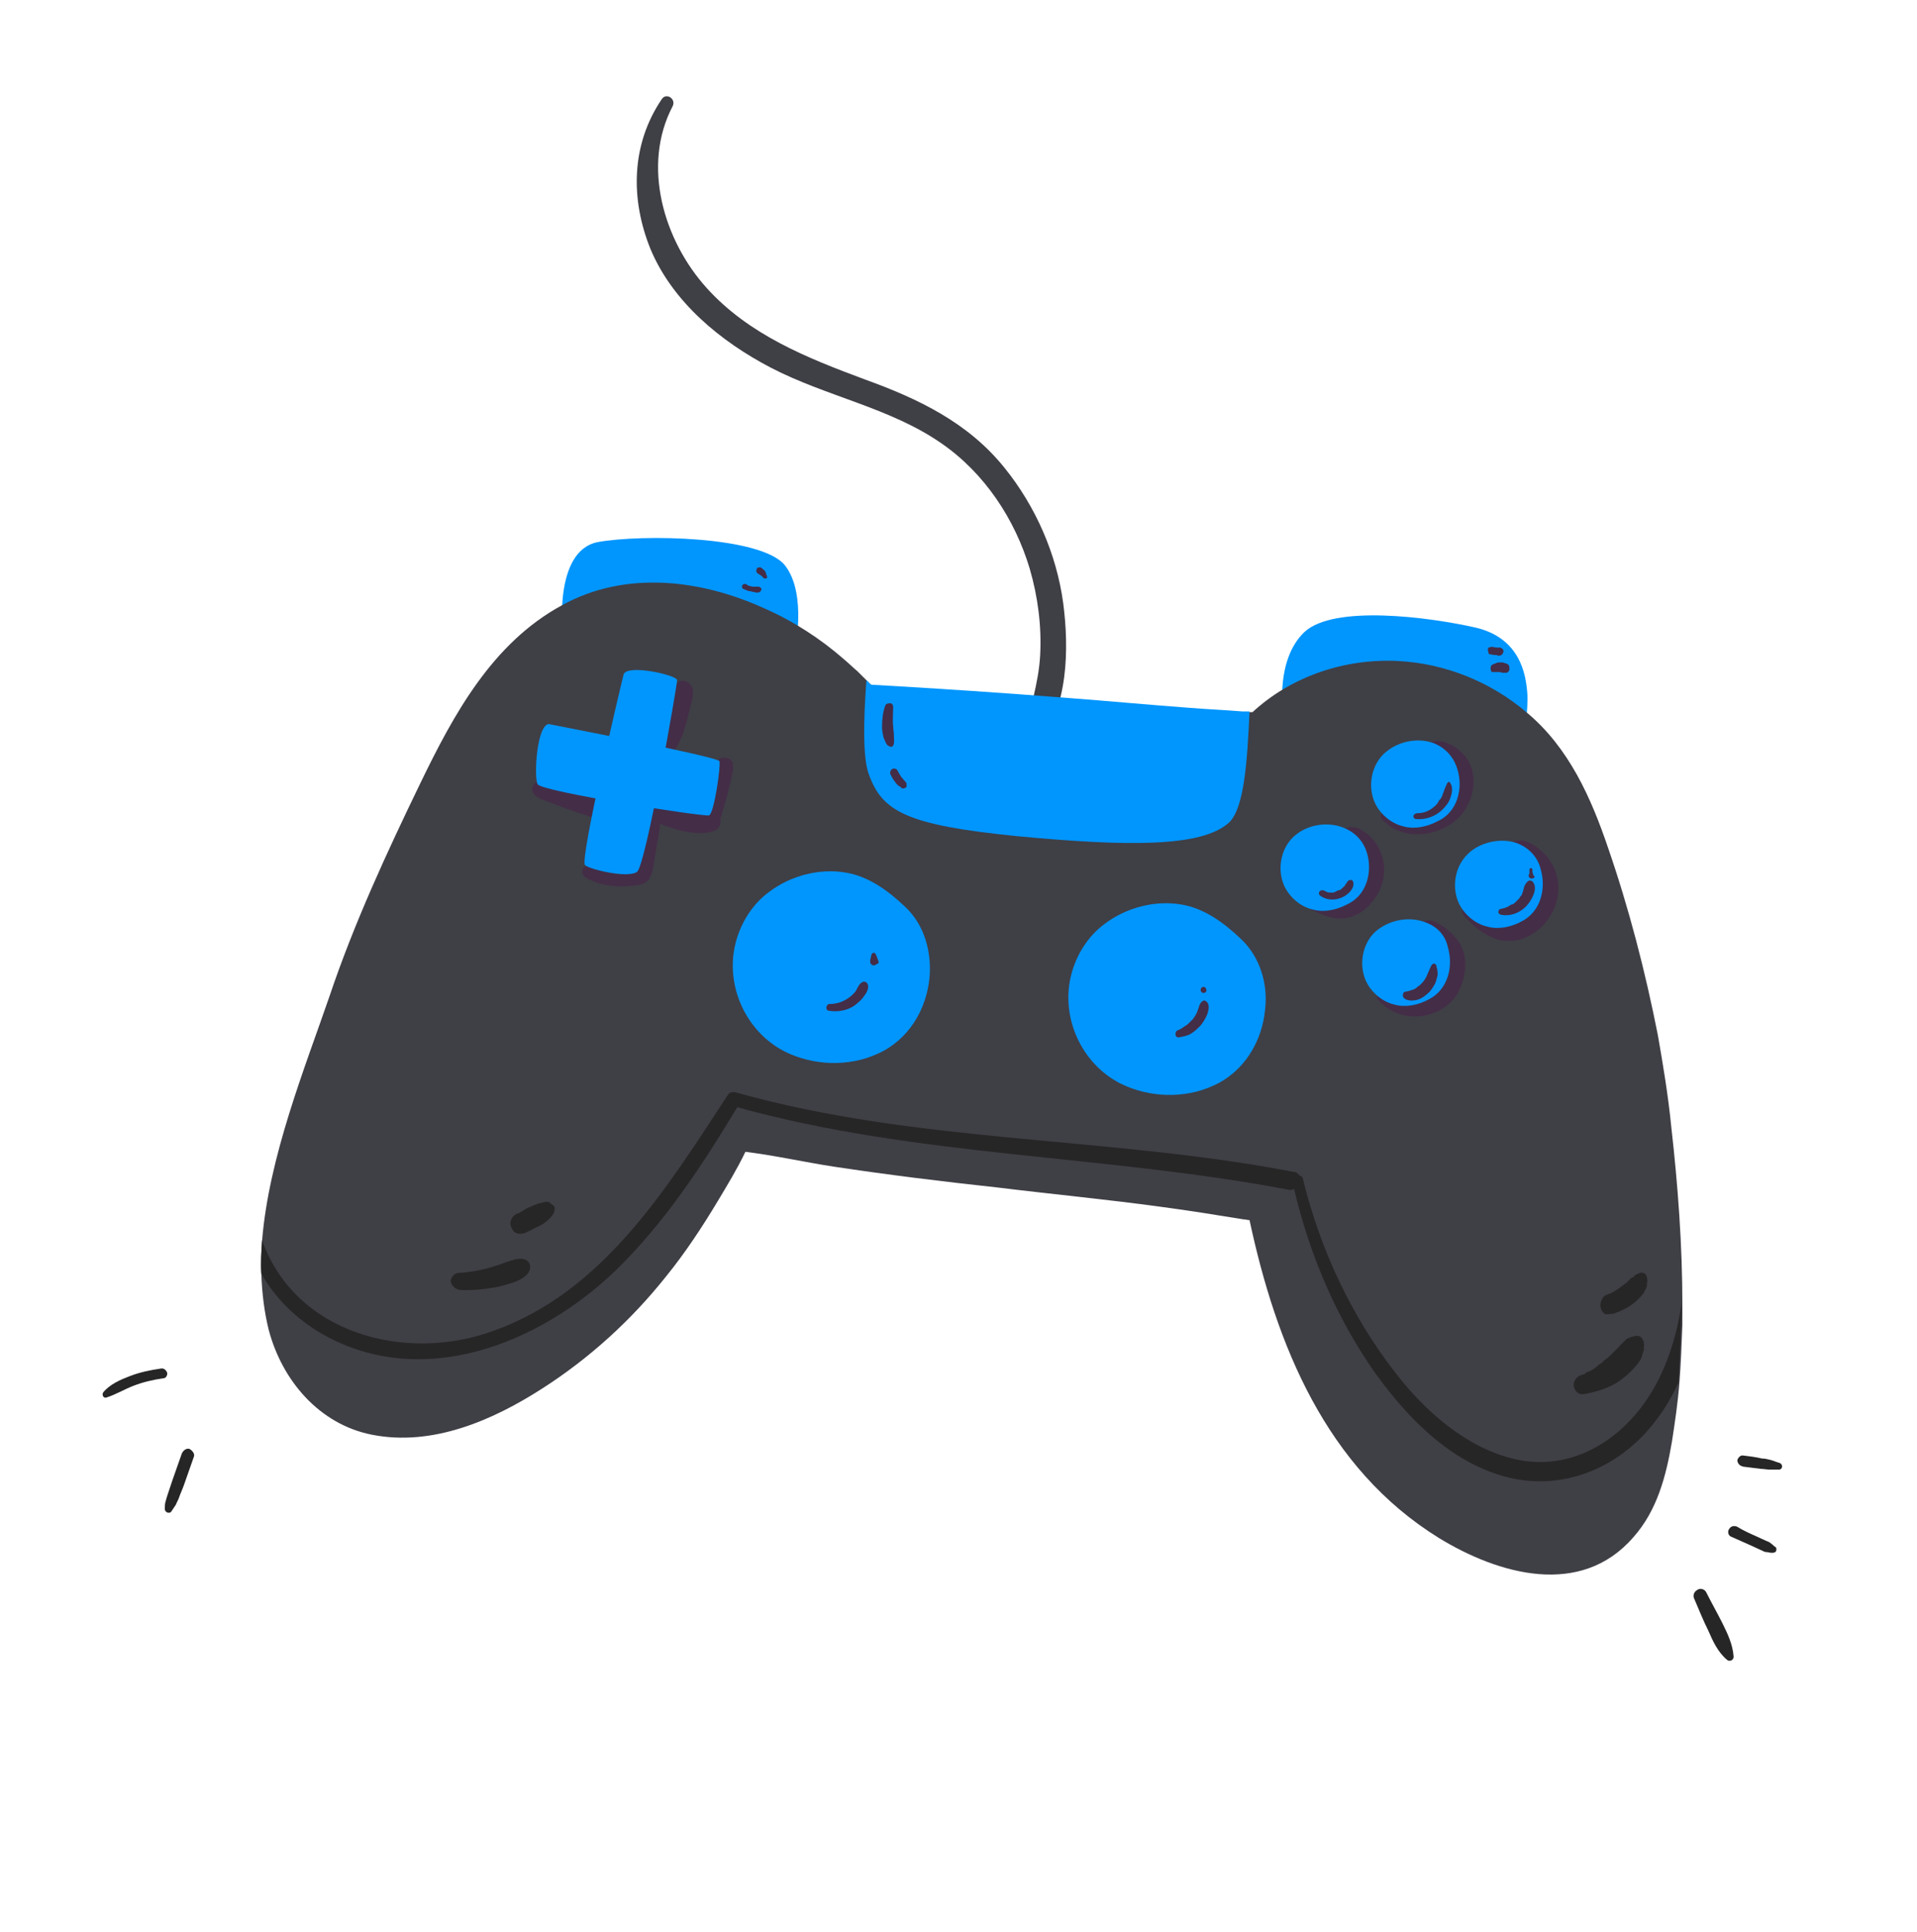 <?xml version="1.0" encoding="utf-8"?>
<!-- Generator: Adobe Illustrator 24.0.0, SVG Export Plug-In . SVG Version: 6.00 Build 0)  -->
<svg version="1.1" id="Layer_1" xmlns="http://www.w3.org/2000/svg" xmlns:xlink="http://www.w3.org/1999/xlink" x="0px" y="0px"
	 viewBox="0 0 258.2 260.2" style="enable-background:new 0 0 258.2 260.2;" xml:space="preserve">
<style type="text/css">
	.st0{fill:#3F3F46;}
	.st1{fill:#0096FE;}
	.st2{fill:#262626;}
	.st3{fill:#442D47;}
</style>
<g>
	<g>
		<g>
			<g>
				<path class="st0" d="M89.1,13.4c-4.1,6.1-4.2,13.4-1.5,20.1c3,7.2,9.5,12.5,16.2,16c7.5,3.9,16.1,5.4,23,10.2
					c5.8,4,9.9,10.2,11.9,16.9c1.1,3.8,1.6,7.7,1.4,11.6c-0.2,3.9-1.5,7.4-2.1,11.2c-0.1,0.9,1.2,1.4,1.8,0.8
					c4.1-4.9,4.2-12.9,3.4-19c-0.9-6.6-3.7-13-7.9-18.2c-4.9-6.1-11.6-9.3-18.8-11.9c-7.8-2.9-15.6-6-21.3-12.3
					c-5.8-6.4-8.8-16.5-4.6-24.5C91.1,13.3,89.7,12.4,89.1,13.4L89.1,13.4z"/>
			</g>
			<g>
				<path class="st1" d="M75.8,85.4c0,0-1.3-11.2,4.7-12.4c6-1.1,22-0.8,25.2,3.1c3.1,3.9,1.3,11.8,1.3,11.8L75.8,85.4z"/>
				<path class="st1" d="M172.8,95.8c0,0-1-7,2.9-10.7c4-3.7,16.8-2,23-0.6c6.1,1.4,6.8,6.4,7,8.7c0.2,2.3-0.5,6.6-0.5,6.6
					L172.8,95.8z"/>
				<path class="st0" d="M216.6,114.2c-2.3-6.8-5.3-13.5-10.9-18.2c-4.9-4.2-11.1-6.7-17.6-7c-7.1-0.3-14.2,2.1-19.4,6.9
					c-0.1,0-0.1,0-0.2,0c-0.1,0-0.2,0-0.2,0c-0.1,0-0.2,0-0.2,0c-0.2,0-0.5,0-0.7,0c-2.4-0.2-4.9-0.3-7.3-0.5
					c-5.3-0.4-10.6-0.8-16-1.3c-8.9-0.7-17.8-1.3-26.7-1.8c-0.2-0.2-0.4-0.4-0.6-0.6c-0.1-0.1-0.2-0.2-0.3-0.3c-0.3-0.3-0.7-0.7-1-1
					c-0.6-0.5-1.2-1.1-1.8-1.6c-3.2-2.8-6.9-5.2-10.8-6.9c-8.6-3.9-18.7-5.1-27.2-0.4c-9.4,5.1-14.6,14.7-19.1,24
					c-4.5,9.3-8.9,18.8-12.2,28.6c-3.3,9.6-8.2,21.7-9.1,33c-0.1,1.5-0.2,3-0.1,4.5c0.1,2.6,0.4,5.1,1,7.5
					c1.8,6.8,6.8,12.7,13.9,14.1c8.1,1.6,16.2-1.9,22.9-6.2c6.4-4.1,12-9.2,16.7-15.1c2.6-3.2,4.9-6.7,7-10.2c1.2-2,2.6-4.3,3.7-6.6
					c4,0.5,8,1.4,11.9,2c7.3,1.1,14.6,2,22,2.8c7.3,0.9,14.7,1.6,22,2.6c3.8,0.5,7.5,1.1,11.2,1.7c0.3,0,0.5,0.1,0.8,0.1
					c3.6,16.8,10.3,33.4,25.5,42.8c8,4.9,19.1,8.1,26.2-0.1c3.2-3.6,4.4-8.2,5.2-12.9c0.4-2.6,0.8-5.3,1-7.9
					c0.2-2.6,0.3-5.2,0.4-7.8c0-0.9,0-1.8,0-2.7c0-8-0.6-16.1-1.5-24c-0.4-4.1-1.1-8.3-1.8-12.3
					C221.6,130.8,219.4,122.3,216.6,114.2z"/>
				<path class="st1" d="M168.3,95.8c-0.3,6.6-0.7,13.1-2.8,15c-3.7,3.3-13.6,3.2-28.5,1.8c-14.9-1.5-18.2-3.3-20-8.4
					c-0.8-2.2-0.7-7.3-0.3-12.6c0.2,0.2,0.4,0.4,0.6,0.6c8.9,0.5,17.8,1.1,26.7,1.8c5.3,0.4,10.6,0.9,16,1.3
					c2.4,0.2,4.9,0.3,7.3,0.5c0.2,0,0.5,0,0.7,0C168.1,95.8,168.2,95.8,168.3,95.8z"/>
				<g>
					<path class="st1" d="M167.1,126.4c-2.2-2.1-4.9-4.1-8-4.6c-3.5-0.6-7.4,0.4-10.3,2.6c-2.2,1.6-3.8,4.1-4.5,6.8
						c-1.5,5.7,1.3,12,6.6,14.7c3.8,1.9,8.6,2.1,12.5,0.3c4.1-1.8,6.6-5.9,7-10.3C170.8,132.5,169.7,128.8,167.1,126.4z"/>
					<path class="st1" d="M164.3,128.8c-1.5-1.5-3.5-2.9-5.6-3.3c-1.5-0.3-3.8-0.3-5.2,0.6c-0.8,0.3-1.6,0.6-2.4,1.2
						c-1.6,1.2-2.7,3-3.2,4.9c-1.1,4.1,0.9,8.5,4.7,10.5c2,1,4.2,1.2,6.4,0.9c1.2-0.2,2.6-0.4,3.7-1.1c0.9-0.6,1.7-1.4,2.4-2.3
						C167.2,136.7,167.3,131.7,164.3,128.8z M164.3,138c-1.8,3.5-6.2,5.3-10.1,4.1c-3.7-1.1-5.9-4.5-5.6-8.4
						c0.4-5.6,7.6-8.9,12.4-6.3c3,1.6,4.6,5.2,4,8.5C164.9,136.7,164.6,137.3,164.3,138z"/>
				</g>
				<g>
					<path class="st1" d="M121.9,122.1c-2.2-2.1-4.9-4.1-8-4.6c-3.5-0.6-7.4,0.4-10.3,2.6c-2.2,1.6-3.8,4.1-4.5,6.8
						c-1.5,5.7,1.3,12,6.6,14.7c3.8,1.9,8.6,2.1,12.5,0.3c4.1-1.8,6.6-5.9,7-10.3C125.5,128.2,124.5,124.5,121.9,122.1z"/>
					<path class="st1" d="M119.1,124.5c-1.5-1.5-3.5-2.9-5.6-3.3c-1.5-0.3-3.8-0.3-5.2,0.6c-0.8,0.3-1.6,0.6-2.4,1.2
						c-1.6,1.2-2.7,3-3.2,4.9c-1.1,4.1,0.9,8.5,4.7,10.5c2,1,4.2,1.1,6.4,0.9c1.2-0.2,2.6-0.4,3.7-1.1c0.9-0.6,1.7-1.4,2.4-2.3
						C122,132.4,122,127.4,119.1,124.5z M119.1,133.7c-1.8,3.5-6.2,5.3-10.1,4.1c-3.7-1.1-5.9-4.5-5.6-8.4c0.4-5.6,7.6-8.9,12.4-6.3
						c3,1.6,4.6,5.2,4,8.5C119.6,132.4,119.4,133.1,119.1,133.7z"/>
				</g>
				<g>
					<path class="st2" d="M175,158.3c0.3,0.6,0,1.4-0.7,1.8c-0.2,0.1-0.5,0.2-0.8,0.1c-24.6-4.7-50-4.4-74.2-11.1
						c-4.7,7.8-9.8,15.6-16.4,22c-10.4,10-26.4,16.3-39.9,8.3c-3.3-2-6-4.7-7.8-7.9c-0.1-1.5,0-3,0.1-4.5
						c4.4,12.5,19.2,16.6,31.2,12.2c14.8-5.3,23.3-19.2,31.5-31.7c0.2-0.4,0.6-0.5,1.1-0.4c24.5,6.9,50.2,5.9,75.1,10.7
						C174.6,157.8,174.8,158,175,158.3z"/>
				</g>
				<g>
					<path class="st2" d="M226.1,186.1c-1.1,2.5-2.6,4.8-4.5,6.9c-5.1,5.5-12.5,7.9-19.7,5.6c-7-2.2-12.4-7.8-16.6-13.6
						c-5.3-7.5-8.9-16-11-24.9c-0.1-0.3-0.2-0.6-0.2-0.9c-0.1-0.6,0.4-0.9,0.9-0.9l0,0c0.2,0,0.5,0.2,0.5,0.5
						c2.3,9.4,6.5,18.4,12.4,26c4,5.2,9.6,10.2,16.2,11.7c7.5,1.7,14.3-2.5,18.2-8.8c2.3-3.7,3.5-7.8,4.2-12.1c0,0,0,0,0,0
						L226.1,186.1z"/>
				</g>
				<g>
					<path class="st3" d="M78.8,118.1c1.7,1.1,4.1,1.4,6.1,1.2c0.9-0.1,1.9-0.1,2.5-0.9c0.6-0.8,0.6-2.1,0.8-3
						c0.2-1.2,0.4-2.3,0.6-3.5c0-0.3,0.1-0.6,0.1-0.8c0-0.1,0-0.2,0.1-0.3c0.1-0.2,0-0.3-0.4-0.1c0,0.1,1.2,0.6,1.3,0.6
						c1.9,0.7,4.6,1.3,6.5,0.5c1-0.5,0.8-2.2-0.3-2.4c-1-0.2-2,0-3-0.1c-1-0.1-2-0.3-2.9-0.6c-0.9-0.3-1.8-0.3-2.5,0.4
						c-0.7,0.7-0.8,1.6-0.9,2.6c-0.2,1.1-0.4,2.2-0.6,3.3c-0.1,0.6-0.2,1.1-0.3,1.7c0,0.2-0.1,0.4-0.1,0.7c-0.1,0.2,0,0.2,0.1,0
						c-0.1,0-0.1,0-0.2,0.1c-0.5,0-1,0.2-1.5,0.2c-0.5,0-1.1,0-1.6-0.1c-1.1-0.1-2-0.5-3.1-0.8C78.6,116.2,78,117.5,78.8,118.1
						L78.8,118.1z"/>
				</g>
				<g>
					<path class="st3" d="M71.9,106.9c0.6,0.7,1.5,0.9,2.3,1.2c0.7,0.3,1.4,0.5,2.1,0.8c0.7,0.2,1.4,0.5,2.1,0.7
						c0.4,0.1,0.7,0.2,1.1,0.4c0.7,0.2,1.2,0.2,1.8-0.1c0.7-0.3,0.9-1.3,0.5-1.9c-0.6-0.9-1.7-1.1-2.7-1.3c-0.7-0.2-1.4-0.4-2.1-0.6
						c-0.7-0.2-1.4-0.3-2.2-0.5c-0.8-0.2-1.7-0.5-2.6-0.2C71.7,105.6,71.5,106.4,71.9,106.9L71.9,106.9z"/>
				</g>
				<g>
					<path class="st3" d="M96.3,111.4c0.2-0.1,0.4-0.3,0.5-0.5c0.1-0.2,0.2-0.4,0.2-0.6c0.1-0.3,0.2-0.6,0.3-1
						c0.2-0.7,0.4-1.3,0.6-2c0.2-0.7,0.3-1.3,0.5-2c0.1-0.3,0.1-0.7,0.2-1c0-0.2,0.1-0.3,0.1-0.5c0.1-0.3,0-0.6,0-0.9
						c-0.1-1-1.7-1.2-2.2-0.3c-0.1,0.3-0.2,0.5-0.3,0.8c0,0.1,0,0.2,0,0.3c0,0.1,0,0.2,0,0.1c-0.1,0.3-0.1,0.7-0.2,1
						c-0.1,0.7-0.2,1.3-0.4,2c-0.1,0.6-0.3,1.3-0.4,1.9c-0.1,0.3-0.2,0.7-0.2,1c-0.1,0.2-0.1,0.4-0.1,0.6c0,0.3,0.1,0.5,0.2,0.7
						C95.2,111.5,95.9,111.7,96.3,111.4L96.3,111.4z"/>
				</g>
				<g>
					<path class="st3" d="M90.2,101.9c0.4-0.5,0.8-1,1.1-1.6c0.3-0.6,0.6-1.2,0.8-1.9c0.4-1.2,0.7-2.5,1-3.7
						c0.2-0.8,0.5-1.9-0.2-2.6c-0.4-0.4-1.1-0.6-1.6-0.2c-0.6,0.4-0.7,0.9-0.8,1.5c0,0.1,0,0.3-0.1,0.4c0,0.1,0,0.2,0,0.3
						c0,0,0,0.2,0,0.1c0-0.1,0,0.1,0,0.1c0,0.1,0,0.2,0,0.3c0,0.2-0.1,0.4-0.1,0.5c-0.1,0.6-0.3,1.2-0.4,1.8c-0.2,0.7-0.4,1.4-0.6,2
						c-0.2,0.7-0.3,1.4-0.5,2.1c-0.1,0.4,0,0.7,0.4,0.9C89.5,102.2,90,102.2,90.2,101.9L90.2,101.9z"/>
				</g>
				<g>
					<path class="st3" d="M185.6,134.6c2.4,2.8,6.6,3,9.4,0.7c1.4-1.1,2.1-2.9,2.3-4.6c0.2-1.7-0.2-3.3-1.4-4.6
						c-1-1.1-3.6-3.3-4.8-1.4c-0.2,0.3-0.2,0.6,0,0.9c0.1,0.1-0.1-0.2,0-0.1c0.1,0.2,0.2,0.5,0.4,0.7c0.2,0.2,0.5,0.4,0.8,0.6
						c0.3,0.1,0.5,0.3,0.7,0.4c0.3,0.2,0.3,0.2,0.6,0.5c0.2,0.2,0.4,0.4,0.6,0.6c0.1,0.1,0.2,0.3,0.1,0.1c0.1,0.1,0.1,0.2,0.2,0.3
						c0.2,0.3,0-0.2,0,0.1c0,0.1,0.1,0.3,0.1,0.4c0.1,0.4,0.1,0.5,0.1,0.9c0,1.1-0.3,2.3-1.1,3.1c-0.8,0.9-1.9,1.4-3.1,1.5
						c-1.5,0.1-2.9-0.2-4.1-1.1C185.8,133.1,185.2,134.1,185.6,134.6L185.6,134.6z"/>
				</g>
				<g>
					<path class="st3" d="M197.1,123.2c1.1,1.3,2.6,2.6,4.3,3.2c1.7,0.6,3.6,0.3,5.1-0.7c3.1-2,4.4-6.1,2.5-9.4
						c-0.5-0.9-1.2-1.6-2-2.2c-0.8-0.6-2-1.2-3-0.8c-0.8,0.3-1.1,1.2-0.5,1.8c0.3,0.3,0.7,0.5,1.1,0.8c0.2,0.1,0.3,0.2,0.5,0.3
						c0.1,0,0.4,0.3,0.3,0.2c0.7,0.6,1,1,1.3,1.8c0.5,1.1,0.4,2.7-0.3,4c-0.8,1.3-2.1,2.3-3.7,2.2c-1.7-0.1-3.3-1.2-4.5-2.4
						C197.5,121.4,196.5,122.4,197.1,123.2L197.1,123.2z"/>
				</g>
				<g>
					<path class="st3" d="M186.2,110.4c2.6,2.7,6.9,2.4,9.7,0.2c2.8-2.2,3.7-7,0.7-9.5c-0.8-0.7-1.7-1.2-2.8-1.3
						c-0.9-0.1-2,0.3-2.4,1.2c-0.1,0.2,0,0.4,0.1,0.6c0.3,0.3,0.6,0.4,1,0.6c0.2,0.1,0.6,0.3,0.8,0.4c0.7,0.3,1.1,0.5,1.6,1.1
						c0.1,0.1,0.1,0.2,0.1,0.1c0.1,0.1,0.1,0.2,0.2,0.3c0.1,0.1,0.2,0.3,0.2,0.5c0,0.1,0.2,0.8,0.2,0.9c0.1,0.7,0,1.4-0.3,2
						c-0.6,1.5-2.1,2.5-3.6,2.9c-1.7,0.5-3.4,0.1-4.7-0.9C186.4,108.7,185.6,109.8,186.2,110.4L186.2,110.4z"/>
				</g>
				<g>
					<path class="st3" d="M176.5,122.4c1.3,0.7,2.7,1.3,4.2,1.3c1.5-0.1,2.9-0.8,3.9-2c1.9-2.1,2.4-5,1.1-7.5
						c-0.6-1.2-1.7-2.2-2.9-2.7c-0.7-0.2-1.7-0.2-2.1,0.5c-0.4,0.6,0.1,1.2,0.5,1.6c0.2,0.2,0.5,0.4,0.8,0.6
						c0.1,0.1,0.2,0.1,0.3,0.2c0,0,0.2,0.1,0.1,0c-0.1-0.1,0.1,0.1,0.2,0.1c0.2,0.2,0.4,0.4,0.5,0.6c-0.1-0.2,0.1,0.1,0.1,0.1
						c0.1,0.1,0.2,0.3,0.3,0.5c0,0.1,0.2,0.4,0.1,0.1c0,0.1,0.1,0.3,0.1,0.4c0,0.1,0.1,0.3,0.1,0.5c0,0.1,0,0.1,0,0.2
						c0-0.1,0,0,0,0.1c0,0.7,0,1-0.2,1.6c-0.3,1.1-1.1,2.2-2.2,2.7c-1.4,0.8-3.2,0.6-4.7,0.5C176.4,121.7,176.2,122.2,176.5,122.4
						L176.5,122.4z"/>
				</g>
				<g>
					<path class="st1" d="M196.3,103.6c-0.5-1.7-1.7-3-3.4-3.6c-2.2-0.7-4.8-0.1-6.5,1.5c-2,1.9-2.3,5.3-0.7,7.5
						c0.8,1.1,2,2,3.4,2.3c1.5,0.4,3.2,0,4.5-0.7C196.3,109.4,197.1,106.2,196.3,103.6z"/>
					<path class="st1" d="M184.1,114.8c-1.3-4.2-6.9-4.9-9.9-2.1c-2,1.9-2.3,5.3-0.7,7.5c0.8,1.1,2,2,3.4,2.3c1.5,0.4,3.2,0,4.5-0.7
						C184.1,120.6,184.9,117.4,184.1,114.8z"/>
					<path class="st1" d="M204.2,113.5c-2.1-0.7-4.9-0.1-6.5,1.5c-2,1.9-2.3,5.3-0.7,7.5c0.8,1.1,2,2,3.4,2.3c1.5,0.4,3.2,0,4.5-0.7
						c2.6-1.3,3.4-4.4,2.6-7.1C207.1,115.4,205.9,114.1,204.2,113.5z"/>
					<path class="st1" d="M191.7,124.1c-2.1-0.7-4.7-0.2-6.5,1.4c-2,1.9-2.3,5.3-0.7,7.5c0.8,1.1,2,2,3.4,2.3c1.5,0.4,3.2,0,4.5-0.7
						c2.6-1.3,3.4-4.4,2.6-7.1C194.6,125.7,193.3,124.6,191.7,124.1z"/>
				</g>
				<g>
					<path class="st1" d="M84,90.8c-0.1,0.3-6,25.1-5.2,25.7c0.7,0.6,5.8,1.8,7,0.9c1.2-0.9,5.4-25.1,5.4-25.8S84.5,89.4,84,90.8z"
						/>
					<path class="st1" d="M73.9,97.5c0,0,22.8,4.4,23,5s-0.7,7-1.4,7.3c-0.8,0.2-22.6-3.2-23.1-4.2C71.9,104.5,72.3,97.7,73.9,97.5z
						"/>
				</g>
				<g>
					<path class="st3" d="M202.3,123.2c1.2,0.2,2.4-0.3,3.2-1.1c0.4-0.4,0.8-1,1-1.5c0.3-0.7,0.4-1.5-0.2-2c0.1,0.1,0.1,0.1,0.2,0.2
						c0,0,0,0,0,0c-0.2-0.3-0.7-0.3-0.8,0c0,0,0,0,0,0c0.1-0.1,0.1-0.1,0.2-0.2c-0.3,0.2-0.5,0.5-0.6,0.8c-0.1,0.2-0.1,0.5-0.2,0.7
						c0,0.1,0,0.1-0.1,0.2c0,0.1,0,0,0,0c0,0,0,0.1,0,0.1c0,0.1-0.1,0.2-0.2,0.3c-0.1,0.1-0.1,0.2-0.2,0.3c-0.1,0.2,0.1-0.1,0,0
						c0,0-0.1,0.1-0.1,0.1c-0.2,0.2-0.3,0.3-0.5,0.5c-0.1,0.1-0.2,0.1-0.3,0.2c0.1-0.1,0,0-0.1,0c-0.1,0-0.1,0.1-0.2,0.1
						c-0.4,0.3-0.8,0.4-1.3,0.5c-0.2,0-0.3,0.3-0.3,0.5C201.9,123,202,123.2,202.3,123.2L202.3,123.2z"/>
				</g>
				<g>
					<path class="st3" d="M206.5,117.8c0-0.1,0-0.2-0.1-0.3c0-0.1,0-0.1,0-0.2c0-0.1,0-0.1,0-0.2c0-0.1-0.1-0.2-0.2-0.2
						c-0.1,0-0.2,0.1-0.2,0.2c0,0.1,0,0.1,0,0.2c0,0.1,0,0.1,0,0.2c0,0.1,0,0.2-0.1,0.3c0,0.1,0,0.1,0,0.2c0,0.1,0.1,0.1,0.1,0.2
						c0.1,0.1,0.2,0.1,0.3,0.1c0.1,0,0.2,0,0.3-0.1c0.1-0.1,0.1-0.1,0.1-0.2C206.5,117.9,206.5,117.8,206.5,117.8L206.5,117.8z"/>
				</g>
				<g>
					<path class="st3" d="M189.1,134.4c0.4,0.4,1.3,0.4,1.9,0.2c0.6-0.2,1.1-0.6,1.6-1.1c0.4-0.5,0.8-1.1,0.9-1.7
						c0.1-0.3,0.2-0.7,0.1-1c0-0.2,0-0.3-0.1-0.5c0-0.1,0-0.3-0.1-0.4c-0.1-0.1-0.2-0.2-0.4-0.1c-0.2,0.1-0.3,0.4-0.4,0.6
						c-0.1,0.2-0.2,0.5-0.3,0.7c-0.2,0.5-0.4,0.9-0.8,1.3c-0.1,0.1,0.1-0.1-0.1,0.1c0,0-0.1,0.1-0.1,0.1c-0.1,0.1-0.2,0.2-0.3,0.2
						c-0.1,0.1-0.1,0.1-0.2,0.2c-0.1,0.1-0.2,0.1-0.3,0.2c-0.3,0.1-0.3,0.1-0.6,0.2c-0.3,0.1-0.5,0.1-0.8,0.2
						C188.9,133.9,188.9,134.2,189.1,134.4L189.1,134.4z"/>
				</g>
				<g>
					<path class="st3" d="M177.8,120.6c1.2,0.9,3,0.6,4-0.5c0.3-0.3,0.5-0.7,0.5-1.1c0-0.2-0.1-0.5-0.3-0.5c-0.1,0-0.2,0-0.2,0
						c-0.1,0-0.2,0.1-0.2,0.1c0,0-0.1,0.1,0,0c0,0-0.1,0.1-0.1,0.1c-0.1,0.1-0.1,0.1-0.1,0.2c-0.1,0.1,0.1-0.1,0,0c0,0,0,0-0.1,0.1
						c0,0-0.2,0.2-0.1,0.1c0.1-0.1-0.1,0.1,0,0.1c-0.1,0.1-0.1,0.1-0.2,0.2c-0.1,0.1-0.1,0.1-0.2,0.2c0.1-0.1-0.1,0-0.1,0.1
						c-0.1,0.1-0.3,0.2-0.5,0.2c0,0-0.2,0.1,0,0c0,0-0.1,0-0.1,0.1c-0.1,0-0.2,0-0.2,0.1c-0.1,0-0.2,0-0.3,0.1c-0.1,0,0.1,0,0,0
						c-0.1,0-0.1,0-0.2,0c-0.4,0-0.6,0-0.9-0.2C177.8,119.6,177.4,120.3,177.8,120.6L177.8,120.6z"/>
				</g>
				<g>
					<path class="st3" d="M190.8,110.3c1.3,0.1,2.6-0.4,3.5-1.3c0.5-0.5,0.9-1,1.1-1.7c0.2-0.6,0.3-1.4-0.1-1.9
						c-0.1-0.2-0.3-0.1-0.4,0.1c-0.1,0.2-0.2,0.5-0.3,0.7c-0.1,0.3-0.2,0.5-0.3,0.8c0,0.1-0.1,0.2-0.1,0.3c-0.1,0.1-0.1,0.2-0.2,0.3
						c-0.2,0.2-0.3,0.4-0.4,0.6c-0.7,0.8-1.6,1.3-2.6,1.3C190.2,109.5,190.2,110.3,190.8,110.3L190.8,110.3z"/>
				</g>
				<g>
					<path class="st3" d="M119.2,95.1c-0.3,0.9-0.4,1.8-0.4,2.8c0,0.5,0.1,0.9,0.2,1.4c0.1,0.2,0.2,0.5,0.3,0.7
						c0.1,0.2,0.2,0.4,0.5,0.5c0.1,0.1,0.4,0.1,0.5-0.1c0.2-0.4,0.1-0.9,0.1-1.4c0-0.4-0.1-0.8-0.1-1.2c-0.1-0.9,0-1.7,0-2.6
						c0-0.3-0.2-0.5-0.4-0.5C119.5,94.7,119.3,94.8,119.2,95.1L119.2,95.1z"/>
				</g>
				<g>
					<path class="st3" d="M120,104.4c0.2,0.4,0.4,0.7,0.7,1.1c0.1,0.1,0.1,0.1,0.2,0.2c0.1,0.1,0.2,0.2,0.3,0.2c0,0,0.1,0,0.1,0.1
						c0.1,0,0.1,0,0.2,0c0,0,0,0-0.1,0c-0.1,0-0.1,0-0.1,0c0,0,0.1,0.1,0.1,0.1c0.2,0.1,0.3,0.1,0.5,0c0.1,0,0.3-0.2,0.2-0.3
						c0,0,0-0.1,0-0.1c0-0.1,0-0.1,0-0.2c0-0.1-0.1-0.1-0.1-0.2c0,0,0,0-0.1-0.1c0,0,0,0,0,0.1c0,0.1,0,0.1,0,0c0,0,0,0,0,0
						c0-0.1,0-0.1-0.1-0.2c0,0-0.1-0.1-0.1-0.1c-0.1-0.2-0.3-0.3-0.4-0.5c0,0,0.1,0.1,0.1,0.1c-0.2-0.2-0.3-0.5-0.5-0.8
						c-0.1-0.3-0.5-0.4-0.8-0.2C119.9,103.8,119.8,104.1,120,104.4L120,104.4z"/>
				</g>
				<g>
					<path class="st3" d="M158.7,139.7c0.6-0.1,1.2-0.2,1.7-0.5c0.5-0.3,0.9-0.7,1.3-1.1c0.4-0.5,0.7-1,0.9-1.5
						c0.2-0.6,0.4-1.4-0.2-1.8c-0.1-0.1-0.3-0.1-0.4,0c-0.5,0.3-0.5,0.9-0.7,1.3c-0.1,0.4-0.4,0.8-0.6,1.1c-0.1,0.1-0.3,0.3-0.5,0.5
						c-0.2,0.2-0.4,0.4-0.5,0.4c-0.4,0.3-0.7,0.5-1.2,0.7C158.2,139.1,158.3,139.7,158.7,139.7L158.7,139.7z"/>
				</g>
				<g>
					<path class="st3" d="M162.2,133.7c0.5-0.1,0.3-0.9-0.2-0.8C161.5,133.1,161.7,133.8,162.2,133.7L162.2,133.7z"/>
				</g>
				<g>
					<path class="st3" d="M111.6,136.1c1.2,0.2,2.5,0,3.5-0.7c0.5-0.4,1-0.8,1.3-1.3c0.4-0.5,0.8-1.3,0.3-1.8
						c-0.1-0.1-0.2-0.1-0.4-0.1c-0.5,0.1-0.8,0.8-1,1.2c-0.2,0.3-0.6,0.7-0.9,0.9c-0.8,0.6-1.7,0.9-2.7,0.9
						C111.3,135.2,111.1,136,111.6,136.1L111.6,136.1z"/>
				</g>
				<g>
					<path class="st3" d="M118.3,129.4c-0.1-0.3-0.2-0.6-0.3-0.8c0-0.1-0.1-0.1-0.1-0.2c0,0-0.1-0.1-0.2-0.1c-0.1,0-0.3,0.1-0.3,0.2
						c-0.1,0.3-0.1,0.5-0.2,0.8c0,0.2,0,0.4,0.1,0.5c0.1,0.1,0.2,0.2,0.4,0.2c0.1,0,0.3-0.1,0.4-0.2
						C118.3,129.8,118.4,129.6,118.3,129.4L118.3,129.4z"/>
				</g>
				<g>
					<path class="st3" d="M201.3,90.5c0.1,0,0.3,0,0.4,0c0.2,0,0.3,0,0.5,0c-0.1,0-0.1,0-0.2,0c0.1,0,0.3,0.1,0.4,0.1
						c0.1,0,0.2,0,0.3,0c0.1,0,0.1,0,0.2,0c0.1,0,0.2-0.1,0.2-0.1c0.1-0.1,0.2-0.2,0.2-0.3c0-0.1,0-0.2,0-0.4c0-0.1-0.2-0.4-0.3-0.4
						c-0.1,0-0.2-0.1-0.3-0.1c-0.1,0-0.2-0.1-0.3-0.1c-0.1,0-0.3,0-0.4,0c-0.2,0-0.3,0-0.5,0.1c-0.2,0.1-0.3,0.1-0.5,0.2
						c0,0-0.1,0.1-0.1,0.1c-0.1,0.1-0.1,0.1-0.1,0.2c0,0.1-0.1,0.2,0,0.4c0,0.1,0.1,0.2,0.1,0.3C201,90.5,201.2,90.5,201.3,90.5
						L201.3,90.5z"/>
				</g>
				<g>
					<path class="st3" d="M200.6,88.1c0.2,0,0.5,0.1,0.7,0.1c0.2,0,0.3,0,0.5,0.1c0.1,0,0.3,0,0.4-0.1c0.1,0,0.1-0.1,0.2-0.2
						c0.1-0.1,0.1-0.3,0.1-0.4c0-0.1-0.1-0.1-0.1-0.2c-0.1-0.1-0.2-0.1-0.3-0.2c-0.1,0-0.1,0-0.2,0c-0.1,0-0.2,0-0.3,0
						c-0.2,0-0.5-0.1-0.7-0.1c-0.1,0-0.3,0.1-0.4,0.1c-0.1,0.1-0.1,0.2-0.1,0.3c0,0.1,0,0.2,0.1,0.3C200.4,87.9,200.5,88,200.6,88.1
						L200.6,88.1z"/>
				</g>
				<g>
					<path class="st3" d="M100.1,79.3c0.3,0.1,0.6,0.3,0.9,0.3c0.1,0,0.3,0.1,0.4,0.1c0.2,0,0.3,0.1,0.5,0.1c0.2,0,0.5,0,0.6-0.3
						c0.1-0.1,0.1-0.2,0-0.3c-0.1-0.1-0.2-0.2-0.3-0.2c0,0-0.1,0-0.2,0c-0.1,0,0.1,0,0,0c0,0,0,0,0,0c-0.1,0-0.2,0-0.3,0
						c-0.1,0-0.1,0-0.2,0c0,0,0,0,0,0c0,0,0,0,0,0c0,0-0.1,0-0.1,0c-0.2,0-0.3-0.1-0.5-0.1c-0.1,0-0.1-0.1-0.2-0.1c0,0,0,0,0,0
						c0.1,0,0,0,0,0c0,0-0.1,0-0.1-0.1c-0.2-0.1-0.5-0.1-0.6,0.1C99.9,78.9,99.9,79.2,100.1,79.3L100.1,79.3z"/>
				</g>
				<g>
					<path class="st3" d="M102.2,77.3c0.1,0,0.1,0,0.2,0.1C102.3,77.3,102.3,77.3,102.2,77.3c0.1,0.1,0.2,0.1,0.3,0.2
						c0.1,0.1,0.2,0.1,0.2,0.2c0,0,0,0-0.1-0.1c0.1,0.1,0.1,0.1,0.2,0.2c0.1,0.1,0.2,0.1,0.4,0.1c0.1-0.1,0.2-0.2,0.1-0.3
						c0-0.1-0.1-0.2-0.1-0.3c0-0.1-0.1-0.2-0.1-0.3c-0.1-0.2-0.3-0.3-0.5-0.5c-0.1-0.1-0.2-0.1-0.4-0.1c-0.1,0-0.3,0.1-0.3,0.3
						C101.8,76.9,101.9,77.2,102.2,77.3L102.2,77.3z"/>
				</g>
				<g>
					<path class="st2" d="M213.5,187.7c1.6-0.3,3.3-0.8,4.7-1.8c0.7-0.5,1.4-1.1,2-1.8c0.3-0.4,0.7-0.8,0.9-1.3
						c0-0.1,0.2-0.7,0.2-0.7c-0.1,0.1,0,0.2,0,0c0.2-0.4,0.1-0.9-0.1-1.3c0.1,0.2,0.1,0.4,0.2,0.7c0-0.2,0.1-0.4,0-0.7
						c0-0.2-0.1-0.3-0.2-0.5c-0.1-0.3-0.6-0.5-0.9-0.4c0.3-0.1-0.4,0.1-0.4,0.1c-0.1,0-0.3,0.1-0.4,0.2c-0.1,0.1-0.1,0.1-0.1,0
						c0.2-0.1,0.4-0.1,0.7-0.2c-0.4,0-0.8,0.1-1.1,0.4c-0.1,0.1-0.1,0.1-0.2,0.2c0.3-0.2-0.2,0.1-0.2,0.2c-0.3,0.2-0.5,0.6-0.8,0.8
						c-0.5,0.5-1,1.1-1.6,1.5c-0.1,0.1-0.5,0.3-0.2,0.2c-0.2,0.2-0.4,0.3-0.7,0.5c-0.1,0.1-0.1,0.1,0,0c-0.1,0.1-0.1,0.1-0.2,0.2
						c-0.1,0.1-0.3,0.2-0.4,0.3c-0.3,0.2-0.6,0.4-1,0.5c0,0-0.3,0.1-0.1,0.1c0.1,0-0.1,0-0.1,0.1c-0.2,0.1-0.4,0.1-0.6,0.2
						c-0.6,0.2-1.1,0.9-0.9,1.6C212.2,187.5,212.8,187.9,213.5,187.7L213.5,187.7z"/>
				</g>
				<g>
					<path class="st2" d="M217.6,176.8c1.1-0.4,2.2-1,3-1.8c0.4-0.4,0.8-0.8,1-1.3c0.1-0.2,0.3-0.6,0.2-0.8c0-0.1,0,0,0,0.1
						c0,0.1,0,0.1,0,0c0,0,0-0.1,0-0.1c0.1-0.3,0.1-0.7,0-1c-0.1-0.4-0.5-0.6-0.9-0.5c-0.3,0.1-0.5,0.2-0.8,0.4c0,0-0.1,0.1-0.1,0.1
						c0.1-0.1,0.2-0.1,0.1,0c-0.1,0-0.2,0.1-0.3,0.1c0.1,0,0.2-0.1,0.3-0.1c-0.1,0.1-0.3,0.1-0.4,0.2c-0.1,0.1-0.2,0.2-0.3,0.3
						c-0.1,0.1-0.2,0.1-0.2,0.2c0.1-0.1,0.2-0.1,0.3-0.2c-0.4,0.3-0.8,0.6-1.2,0.9c0.1-0.1,0.2-0.2,0.3-0.2c-0.7,0.5-1.4,1-2.2,1.3
						c0.1-0.1,0.3-0.1,0.4-0.2c0,0,0,0-0.1,0c-0.4,0.2-0.7,0.3-0.9,0.7c-0.2,0.3-0.3,0.8-0.2,1.2c0.1,0.4,0.3,0.7,0.7,0.9
						C216.7,176.9,217.2,177,217.6,176.8L217.6,176.8z"/>
				</g>
				<g>
					<path class="st2" d="M61.9,173.7c1.7,0.1,3.4-0.1,5.1-0.4c0.8-0.2,1.6-0.4,2.4-0.7c0.8-0.3,2.1-1,2-2.1
						c-0.1-1.2-1.6-1.1-2.4-0.8c-0.8,0.2-1.6,0.6-2.4,0.8c-1.5,0.5-3.1,0.8-4.7,0.9c-0.6,0-1.1,0.4-1.2,1.1
						C60.8,173.1,61.3,173.6,61.9,173.7L61.9,173.7z"/>
				</g>
				<g>
					<path class="st2" d="M70.8,166c0.3-0.2,0.7-0.3,1-0.5c0.3-0.2,0.7-0.3,1-0.5c0.4-0.2,0.8-0.5,1.1-0.8c0.4-0.4,0.9-0.9,0.8-1.6
						c0-0.1-0.1-0.2-0.1-0.2c-0.2-0.2-0.4-0.3-0.6-0.5c-0.2-0.1-0.5-0.1-0.7,0c-0.2,0-0.3,0.1-0.5,0.1c-0.5,0.1-0.9,0.3-1.3,0.5
						c-0.4,0.1-0.7,0.3-1,0.5c-0.3,0.2-0.7,0.4-1,0.5c-0.7,0.4-1,1.3-0.5,2C69.2,166.1,70,166.3,70.8,166L70.8,166z"/>
				</g>
			</g>
		</g>
	</g>
	<g>
		<path class="st2" d="M21.6,184.3c-1.4,0.2-2.8,0.5-4.1,1c-1.3,0.5-2.7,1.1-3.6,2.2c-0.2,0.3,0,0.8,0.4,0.7
			c1.3-0.4,2.4-1.1,3.7-1.6c1.3-0.5,2.6-0.8,4-1c0.4,0,0.6-0.5,0.5-0.8C22.3,184.4,22,184.2,21.6,184.3L21.6,184.3z"/>
	</g>
	<g>
		<path class="st2" d="M24.5,195.7c-0.4,1.2-0.9,2.5-1.3,3.7c-0.2,0.6-0.4,1.2-0.6,1.8c-0.1,0.3-0.2,0.6-0.3,1
			c-0.1,0.3-0.1,0.7-0.1,1c0,0.5,0.7,0.7,0.9,0.3c0.2-0.3,0.4-0.6,0.6-0.9c0.1-0.3,0.3-0.6,0.4-0.9c0.2-0.6,0.5-1.2,0.7-1.8
			c0.4-1.2,0.9-2.5,1.3-3.7c0.2-0.4-0.2-0.9-0.6-1.1C25.1,195,24.7,195.3,24.5,195.7L24.5,195.7z"/>
	</g>
	<g>
		<path class="st2" d="M228.2,215.3c0.6,1.4,1.2,2.9,1.9,4.3c0.6,1.4,1.3,2.9,2.5,3.9c0.3,0.3,0.9,0.1,0.9-0.4
			c-0.1-1.6-0.8-3.1-1.5-4.5c-0.7-1.4-1.5-2.8-2.2-4.2c-0.2-0.4-0.8-0.6-1.2-0.3C228.1,214.4,228,214.9,228.2,215.3L228.2,215.3z"/>
	</g>
	<g>
		<path class="st2" d="M233.1,206.9c0.9,0.4,1.8,0.8,2.7,1.2c0.4,0.2,0.9,0.4,1.3,0.6c0.3,0.1,0.5,0.3,0.8,0.3
			c0.2,0,0.5,0.1,0.7,0.1c0.2,0,0.5,0,0.6-0.2c0.1-0.2,0.1-0.5-0.1-0.6c-0.2-0.1-0.3-0.3-0.5-0.4c-0.2-0.2-0.4-0.3-0.7-0.4
			c-0.4-0.2-0.9-0.4-1.3-0.6c-0.9-0.4-1.8-0.8-2.6-1.3c-0.4-0.2-0.9-0.1-1.1,0.3C232.7,206.1,232.7,206.7,233.1,206.9L233.1,206.9z"
			/>
	</g>
	<g>
		<path class="st2" d="M234.8,197.5c0.8,0.1,1.6,0.2,2.4,0.3c0.4,0,0.8,0.1,1.2,0.1c0.4,0,0.8,0,1.2,0c0.5,0,0.6-0.7,0.1-0.9
			c-0.4-0.1-0.8-0.3-1.2-0.4c-0.4-0.1-0.8-0.2-1.2-0.2c-0.8-0.2-1.7-0.3-2.5-0.4c-0.4-0.1-0.8,0.4-0.8,0.7
			C234.1,197.2,234.4,197.4,234.8,197.5L234.8,197.5z"/>
	</g>
</g>
</svg>
